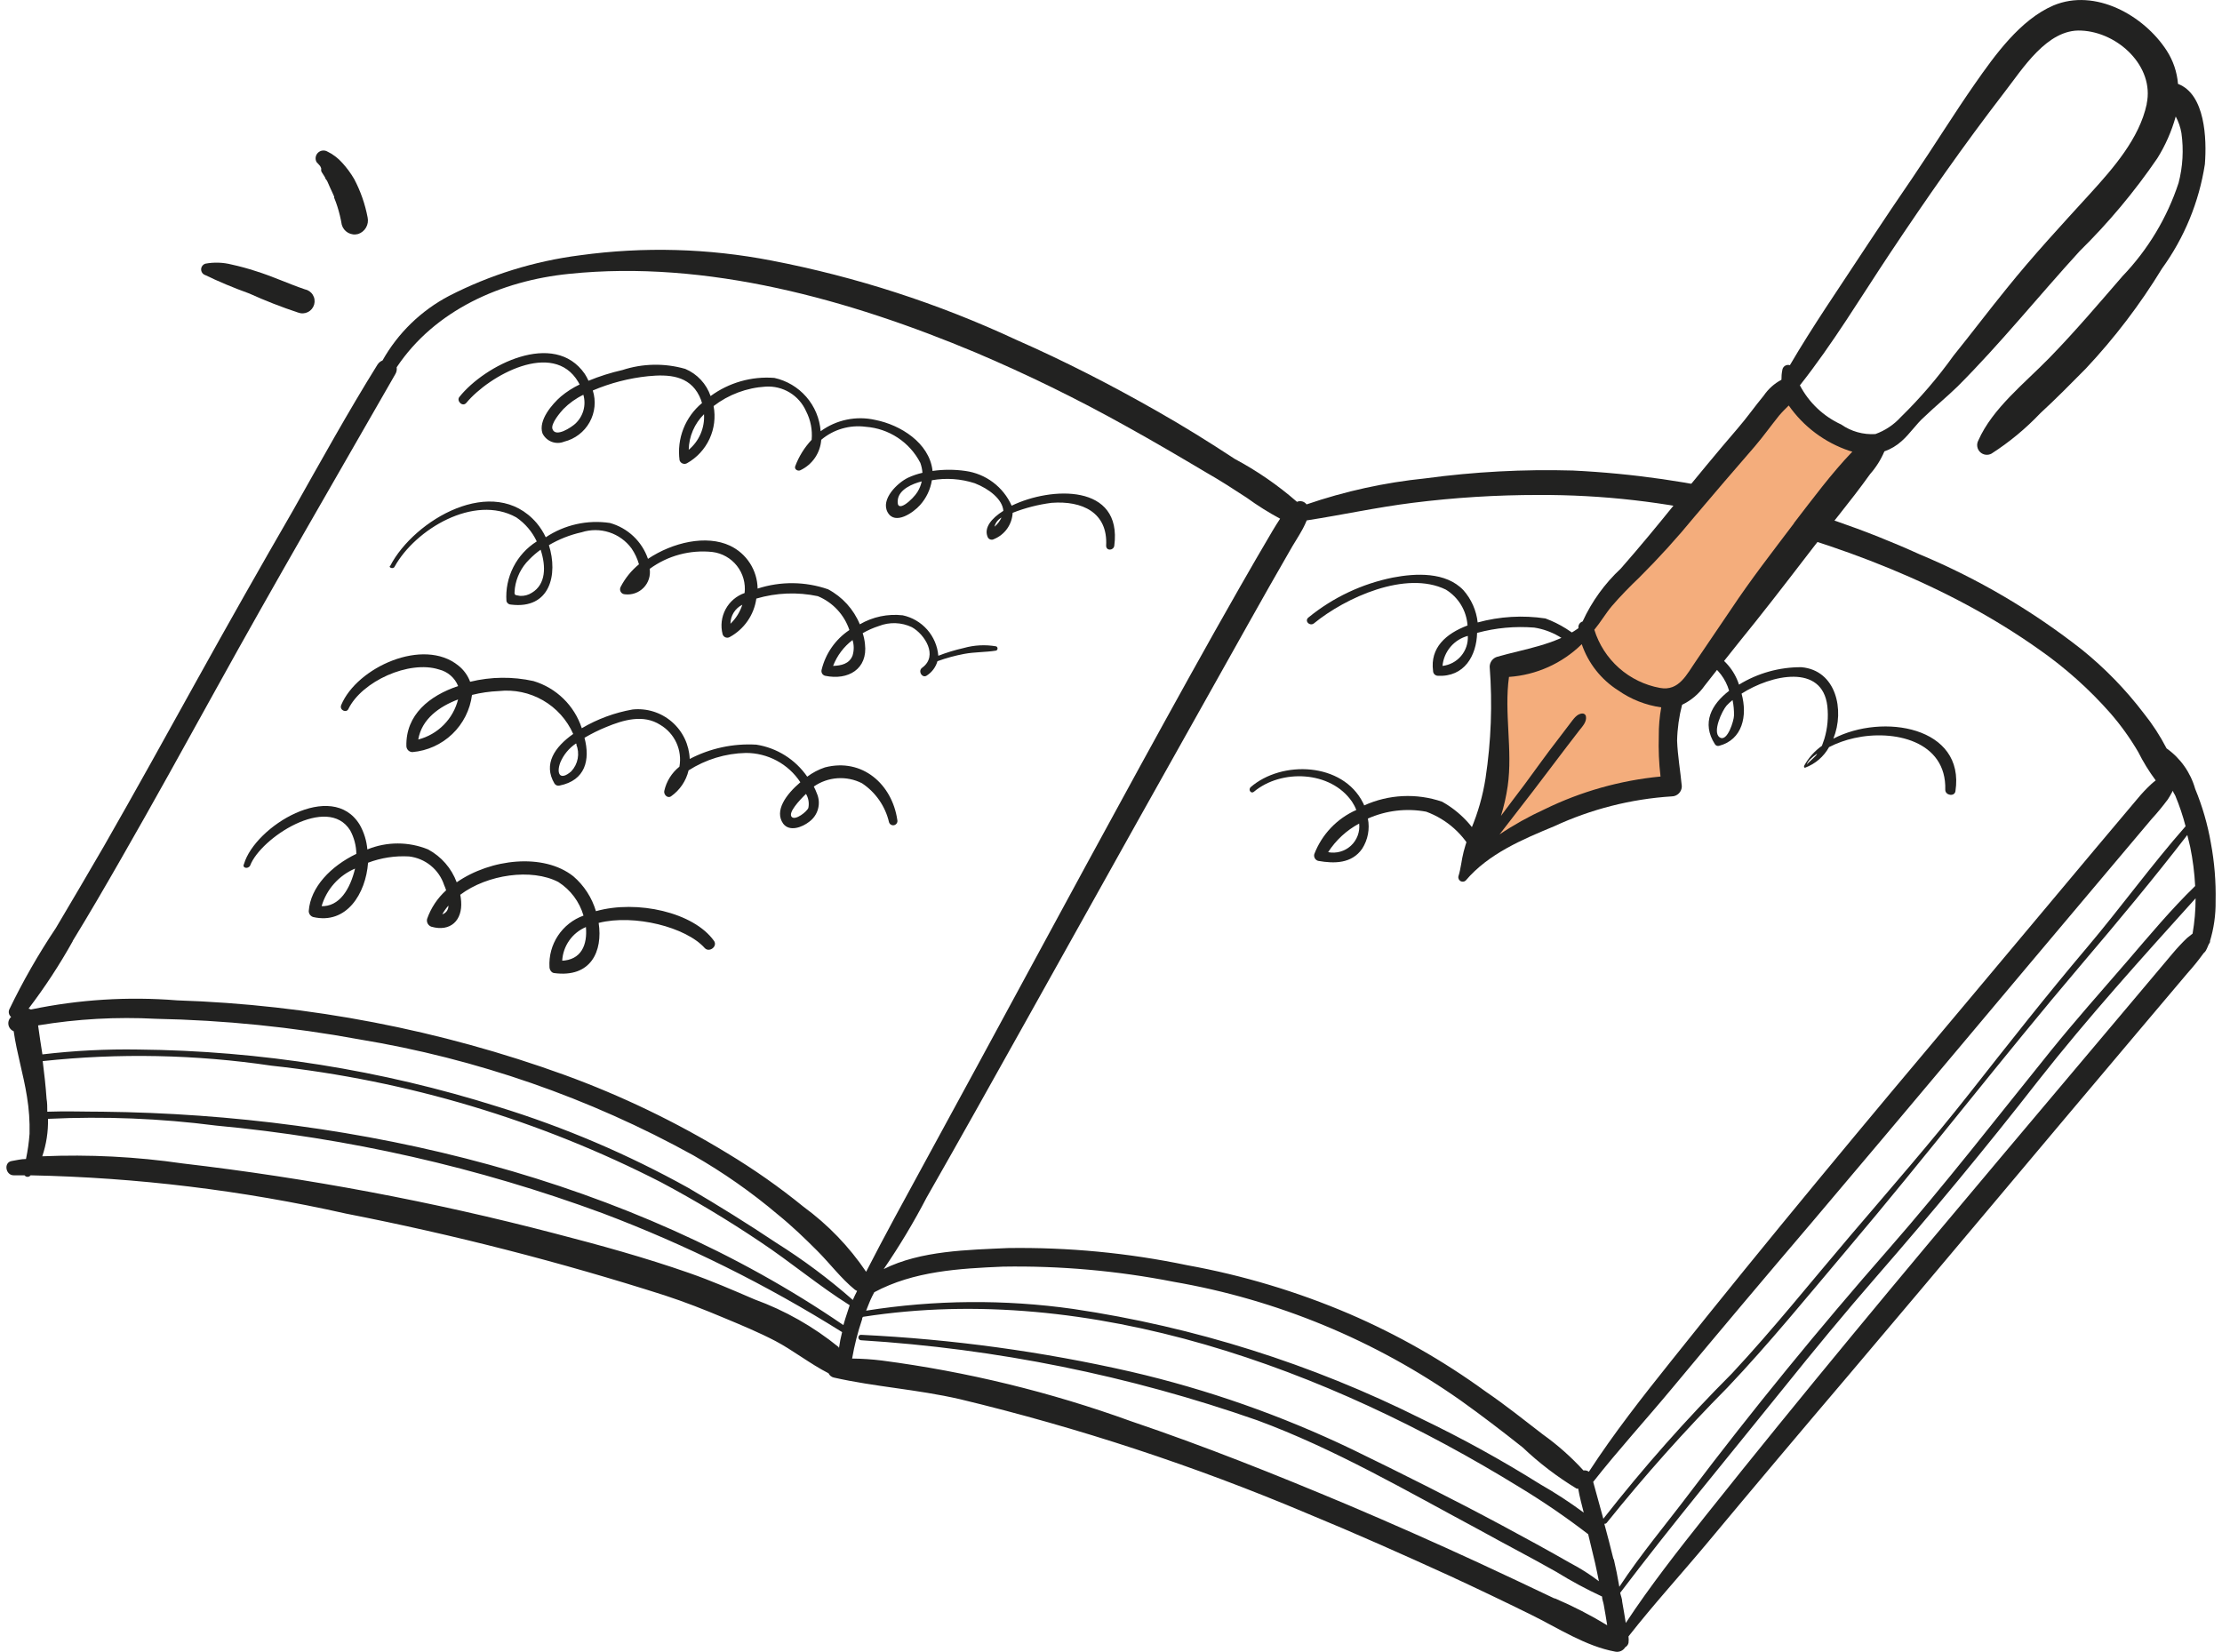 <svg width="156" height="116" viewBox="0 0 156 116" fill="none" xmlns="http://www.w3.org/2000/svg">
<g clip-path="url(#clip0_330_10494)">
<path d="M155.551 63.279C155.581 61.913 155.47 60.548 155.22 59.204C154.993 57.896 154.623 56.617 154.116 55.391C153.791 54.242 153.082 53.24 152.108 52.55C151.657 51.676 151.119 50.849 150.503 50.081C149.247 48.432 147.798 46.939 146.187 45.635C142.708 42.895 138.872 40.639 134.786 38.931C127.111 35.448 118.846 33.449 110.427 33.04C106.962 32.942 103.495 33.127 100.06 33.592C97.222 33.88 94.427 34.492 91.73 35.418C91.655 35.316 91.548 35.241 91.426 35.209C91.303 35.176 91.173 35.186 91.057 35.238C89.721 34.072 88.256 33.062 86.692 32.227C84.905 31.052 83.099 29.928 81.242 28.875C78.02 27.038 74.718 25.342 71.336 23.856C65.862 21.305 60.094 19.437 54.164 18.296C49.735 17.437 45.195 17.311 40.725 17.925C37.518 18.334 34.407 19.299 31.532 20.775C29.568 21.805 27.944 23.38 26.855 25.312C26.71 25.369 26.587 25.471 26.503 25.603C24.416 28.955 22.489 32.447 20.562 35.86C18.287 39.794 16.046 43.752 13.838 47.733C11.68 51.627 9.522 55.531 7.304 59.405C6.19 61.332 5.056 63.249 3.922 65.166C2.698 66.994 1.605 68.906 0.65 70.887C0.613 70.976 0.606 71.075 0.629 71.169C0.652 71.263 0.706 71.347 0.78 71.409C0.705 71.477 0.648 71.564 0.616 71.66C0.583 71.757 0.575 71.86 0.593 71.96C0.611 72.061 0.655 72.155 0.719 72.234C0.783 72.313 0.867 72.374 0.961 72.412C1.182 73.968 1.644 75.423 1.894 77.009C2.035 77.868 2.096 78.738 2.075 79.608C2.032 80.205 1.948 80.799 1.824 81.385C1.493 81.385 1.172 81.465 0.821 81.525C0.238 81.626 0.389 82.529 0.961 82.529H1.724C1.748 82.562 1.78 82.589 1.816 82.608C1.853 82.626 1.893 82.636 1.935 82.636C1.976 82.636 2.016 82.626 2.053 82.608C2.089 82.589 2.121 82.562 2.145 82.529C9.6 82.682 17.021 83.583 24.296 85.219C31.857 86.698 39.327 88.614 46.666 90.959C48.082 91.421 49.457 91.963 50.842 92.545C52.046 93.047 53.26 93.549 54.435 94.161C55.609 94.773 56.873 95.767 58.168 96.429C58.203 96.504 58.255 96.571 58.319 96.623C58.383 96.675 58.459 96.712 58.539 96.73C61.42 97.383 64.361 97.553 67.382 98.246C75.72 100.25 83.88 102.935 91.78 106.275C95.142 107.66 98.474 109.145 101.816 110.671C103.723 111.554 105.613 112.457 107.487 113.381C109.384 114.314 111.321 115.599 113.418 115.98C113.55 116.003 113.686 115.986 113.808 115.93C113.93 115.875 114.032 115.784 114.101 115.669C114.158 115.637 114.208 115.594 114.248 115.542C114.287 115.491 114.316 115.431 114.332 115.368C114.352 115.215 114.352 115.059 114.332 114.906C116.118 112.628 118.075 110.49 119.922 108.272C123.174 104.371 126.442 100.491 129.727 96.63C136.532 88.601 143.236 80.572 150.021 72.543L153.574 68.337C153.976 67.89 154.355 67.421 154.708 66.932C154.777 66.877 154.835 66.809 154.878 66.732C154.949 66.611 154.989 66.481 155.049 66.35C155.109 66.22 155.27 65.989 155.139 66.139C155.426 65.214 155.565 64.248 155.551 63.279ZM152.189 56.143C152.299 55.978 152.399 55.808 152.49 55.631L152.56 55.521C152.56 55.642 152.67 55.752 152.721 55.872C153.012 56.57 153.254 57.288 153.443 58.02C151.024 60.77 148.877 63.751 146.508 66.551C143.678 69.893 140.978 73.335 138.268 76.778C135.558 80.221 132.728 83.452 129.908 86.764C127.088 90.076 124.498 93.328 121.598 96.439C118.384 99.657 115.368 103.065 112.565 106.646C112.334 105.783 112.093 104.92 111.853 104.057C113.619 101.809 115.566 99.681 117.393 97.483C120.638 93.582 123.906 89.701 127.198 85.841C134.003 77.812 140.707 69.783 147.482 61.754L151.044 57.528C151.45 57.087 151.831 56.624 152.189 56.143ZM91.469 37.124C91.569 36.935 91.66 36.741 91.74 36.542C94.219 36.161 96.678 35.619 99.177 35.308C102.113 34.938 105.069 34.754 108.029 34.756C112.492 34.737 116.943 35.245 121.287 36.271C128.944 38.138 136.693 41.019 143.156 45.605C145.002 46.894 146.687 48.4 148.174 50.091C148.901 50.93 149.549 51.834 150.111 52.791C150.463 53.495 150.876 54.167 151.346 54.798C151.255 54.879 151.145 54.949 151.055 55.039C150.696 55.37 150.361 55.726 150.051 56.103L147.11 59.596L138.078 70.375C131.052 78.715 124.097 87.065 117.312 95.586C115.305 98.095 113.298 100.654 111.551 103.344C111.497 103.305 111.435 103.277 111.37 103.261C111.304 103.246 111.236 103.243 111.17 103.254C110.312 102.313 109.356 101.465 108.32 100.725C107.015 99.721 105.69 98.657 104.305 97.714C101.323 95.544 98.108 93.713 94.721 92.254C91.07 90.694 87.256 89.55 83.349 88.842C79.208 87.977 74.984 87.573 70.754 87.637C67.984 87.768 64.642 87.808 62.042 89.113C63.147 87.503 64.152 85.827 65.053 84.094C67.442 79.909 69.79 75.704 72.139 71.499C77.297 62.245 82.473 52.999 87.665 43.758C88.598 42.092 89.542 40.426 90.515 38.74C90.826 38.178 91.178 37.666 91.469 37.124ZM111.19 106.215C110.204 105.485 109.175 104.814 108.109 104.207C105.423 102.524 102.646 100.993 99.789 99.621C92.101 95.776 83.853 93.174 75.35 91.913C70.524 91.23 65.622 91.271 60.808 92.033C60.948 91.692 61.069 91.351 61.229 91.03L61.38 90.739C64.15 89.253 67.341 89.073 70.412 88.942C74.433 88.874 78.45 89.231 82.396 90.006C89.652 91.258 96.538 94.107 102.559 98.346C104.034 99.4 105.479 100.504 106.905 101.638C108.059 102.733 109.328 103.702 110.688 104.528H110.799C110.899 105.101 111.06 105.703 111.19 106.215ZM5.106 66.069C6.27 64.172 7.394 62.235 8.498 60.308C10.757 56.374 12.954 52.39 15.152 48.415C19.257 40.978 23.533 33.642 27.758 26.265C27.843 26.123 27.875 25.956 27.848 25.793C30.528 21.779 35.185 19.711 39.952 19.23C49.637 18.226 59.644 21.046 68.486 24.75C72.095 26.282 75.62 28.007 79.044 29.918C80.951 30.972 82.828 32.076 84.704 33.19C85.708 33.762 86.601 34.344 87.525 34.947C88.273 35.491 89.058 35.984 89.873 36.422C89.692 36.693 89.522 36.974 89.351 37.255C88.562 38.593 87.785 39.931 87.023 41.269C84.654 45.414 82.356 49.59 80.058 53.775C74.949 63.099 69.921 72.472 64.822 81.806C63.467 84.295 62.102 86.774 60.808 89.303C59.617 87.539 58.13 85.994 56.412 84.737C54.717 83.357 52.925 82.1 51.052 80.973C47.439 78.772 43.616 76.933 39.641 75.483C30.904 72.316 21.721 70.548 12.433 70.244C8.997 69.967 5.539 70.183 2.165 70.887C2.116 70.856 2.062 70.836 2.005 70.826C3.15 69.323 4.186 67.74 5.106 66.089V66.069ZM2.677 72.001C5.409 71.547 8.182 71.392 10.947 71.539C15.739 71.633 20.515 72.117 25.229 72.984C33.451 74.34 41.38 77.093 48.674 81.124C50.773 82.326 52.758 83.716 54.605 85.279C55.609 86.092 56.492 86.945 57.375 87.828C58.258 88.711 59.041 89.765 60.015 90.558C60.065 90.594 60.119 90.624 60.175 90.648C60.068 90.856 59.968 91.066 59.874 91.281C58.191 89.801 56.392 88.459 54.495 87.266C52.488 85.928 50.437 84.647 48.343 83.422C44.091 81.056 39.604 79.142 34.954 77.711C26.782 75.131 18.272 73.778 9.703 73.697C7.456 73.66 5.21 73.774 2.978 74.038C2.868 73.356 2.768 72.683 2.677 72.021V72.001ZM58.881 94.593C57.111 93.153 55.113 92.02 52.969 91.24C51.454 90.588 49.959 89.936 48.373 89.384C45.272 88.3 42.1 87.427 38.919 86.604C30.345 84.364 21.626 82.724 12.824 81.696C9.562 81.222 6.262 81.054 2.968 81.194C3.254 80.347 3.39 79.458 3.37 78.564C7.307 78.374 11.253 78.532 15.162 79.036C24.445 79.898 33.575 81.969 42.321 85.198C48.184 87.415 53.812 90.209 59.122 93.539C59.026 93.909 58.952 94.284 58.901 94.663L58.881 94.593ZM59.483 92.174C59.393 92.455 59.292 92.746 59.212 93.047C44.248 82.79 25.199 78.263 7.214 78.063C5.929 78.063 4.614 78.013 3.32 78.063C3.32 77.742 3.32 77.44 3.269 77.149C3.209 76.266 3.109 75.393 2.998 74.51C8.343 73.935 13.739 74.043 19.057 74.831C28.6 75.868 37.872 78.644 46.416 83.021C48.807 84.297 51.132 85.694 53.381 87.206C55.509 88.621 57.496 90.297 59.654 91.652L59.483 92.174ZM109.143 112.246C107.366 111.393 105.58 110.56 103.793 109.727C100.749 108.322 97.681 106.964 94.59 105.653C89.572 103.545 84.554 101.538 79.415 99.801C73.756 97.749 67.89 96.319 61.922 95.536C61.226 95.45 60.526 95.403 59.824 95.395C59.987 94.459 60.222 93.536 60.527 92.635C60.527 92.575 60.527 92.525 60.597 92.465C76.585 89.976 93.235 96.148 106.694 104.438C108.356 105.446 109.961 106.545 111.501 107.73L111.983 109.737C112.083 110.169 112.164 110.6 112.254 111.032C111.622 110.551 110.951 110.124 110.247 109.757C108.671 108.854 107.085 107.991 105.5 107.138C102.017 105.271 98.474 103.495 94.921 101.768C89.961 99.388 84.754 97.561 79.395 96.319C73.167 94.9 66.826 94.034 60.446 93.729C60.206 93.729 60.206 94.091 60.446 94.111C69.934 94.699 79.295 96.59 88.267 99.731C93.707 101.738 98.765 104.699 103.864 107.429C105.67 108.433 107.487 109.366 109.273 110.38C110.305 111.018 111.375 111.594 112.475 112.106C112.475 112.307 112.565 112.497 112.595 112.688C112.686 113.16 112.766 113.692 112.836 114.123C111.658 113.408 110.431 112.777 109.163 112.236L109.143 112.246ZM113.278 109.486C113.077 108.653 112.856 107.82 112.635 106.997C112.668 107.002 112.7 106.998 112.73 106.986C112.76 106.973 112.787 106.953 112.806 106.927C115.467 103.614 118.297 100.442 121.287 97.423C124.207 94.342 126.877 91.06 129.617 87.818C135.237 81.184 140.546 74.289 146.177 67.665C148.696 64.704 151.195 61.703 153.564 58.632C153.624 58.903 153.704 59.174 153.764 59.455C153.951 60.365 154.068 61.288 154.116 62.215C152.419 63.861 150.884 65.708 149.348 67.494C147.542 69.582 145.715 71.639 143.979 73.787C140.205 78.464 136.542 83.201 132.578 87.728C127.73 93.258 123.043 98.988 118.607 104.86C116.971 107.028 115.185 109.145 113.689 111.423C113.569 110.721 113.448 110.109 113.298 109.476L113.278 109.486ZM153.935 65.557L153.544 65.868C153.19 66.208 152.855 66.567 152.54 66.942L149.599 70.435L140.516 81.214C133.491 89.554 126.536 97.904 119.751 106.425C117.814 108.864 115.857 111.353 114.141 113.963C114.061 113.471 113.98 112.959 113.89 112.477C113.89 112.266 113.79 112.056 113.749 111.845C117.443 106.967 121.377 102.25 125.211 97.483C127.349 94.823 129.507 92.204 131.745 89.635C135.659 85.138 139.422 80.602 143.106 75.875C146.588 71.449 150.372 67.263 154.146 63.078C154.147 63.909 154.076 64.739 153.935 65.557Z" fill="#222221"/>
<path d="M32.746 28.282C34.332 26.375 38.838 23.846 40.595 26.817C40.632 26.875 40.665 26.936 40.695 26.998C40.223 27.223 39.782 27.506 39.38 27.841C38.768 28.373 37.774 29.517 38.086 30.43C38.218 30.703 38.45 30.915 38.733 31.023C39.017 31.131 39.33 31.127 39.611 31.012C39.985 30.919 40.337 30.75 40.643 30.516C40.95 30.282 41.205 29.988 41.393 29.651C41.581 29.314 41.698 28.942 41.737 28.558C41.776 28.174 41.735 27.787 41.618 27.419C42.856 26.893 44.165 26.555 45.502 26.416C46.928 26.275 48.383 26.355 49.095 27.801C49.174 27.962 49.237 28.13 49.286 28.302C48.704 28.783 48.255 29.404 47.979 30.106C47.703 30.808 47.611 31.569 47.71 32.317C47.726 32.369 47.753 32.416 47.789 32.456C47.826 32.496 47.871 32.527 47.921 32.547C47.971 32.568 48.025 32.576 48.079 32.573C48.133 32.569 48.185 32.554 48.232 32.528C48.925 32.138 49.477 31.541 49.812 30.821C50.147 30.101 50.247 29.294 50.099 28.513C51.153 27.704 52.425 27.228 53.752 27.148C54.346 27.11 54.936 27.256 55.444 27.564C55.952 27.873 56.353 28.33 56.593 28.875C56.911 29.493 57.047 30.189 56.984 30.882C56.48 31.418 56.087 32.049 55.83 32.739C55.749 32.959 56.02 33.11 56.191 33.02C56.603 32.826 56.957 32.526 57.214 32.15C57.472 31.774 57.624 31.336 57.656 30.882C58.084 30.52 58.583 30.252 59.12 30.095C59.658 29.938 60.222 29.895 60.778 29.968C61.58 30.027 62.353 30.29 63.025 30.733C63.696 31.175 64.243 31.783 64.612 32.498C64.695 32.724 64.746 32.96 64.762 33.2C64.416 33.278 64.08 33.392 63.758 33.541C63.016 33.893 61.801 35.057 62.323 35.98C62.845 36.904 64.14 35.98 64.591 35.468C65.032 34.979 65.321 34.372 65.424 33.722C66.43 33.545 67.464 33.617 68.435 33.933C69.439 34.324 70.382 35.057 70.443 35.87C69.579 36.412 69.088 37.064 69.329 37.676C69.342 37.721 69.365 37.762 69.397 37.797C69.429 37.831 69.468 37.858 69.511 37.876C69.554 37.893 69.601 37.9 69.648 37.897C69.694 37.894 69.74 37.88 69.78 37.857C70.153 37.706 70.474 37.453 70.707 37.126C70.94 36.798 71.075 36.411 71.095 36.01C71.975 35.663 72.896 35.427 73.835 35.308C75.973 35.147 77.789 35.98 77.659 38.319C77.659 38.7 78.181 38.67 78.231 38.319C78.803 33.953 73.795 34.164 71.025 35.509C70.736 34.86 70.287 34.296 69.72 33.869C69.153 33.442 68.486 33.167 67.783 33.07C67.014 32.959 66.233 32.959 65.465 33.07V33.01C65.224 31.103 63.236 29.838 61.45 29.487C60.791 29.337 60.108 29.33 59.447 29.467C58.786 29.604 58.161 29.881 57.616 30.28C57.548 29.389 57.196 28.544 56.61 27.87C56.024 27.195 55.237 26.728 54.364 26.536C52.768 26.412 51.18 26.864 49.888 27.811C49.743 27.386 49.51 26.996 49.203 26.668C48.897 26.339 48.525 26.079 48.112 25.904C46.665 25.488 45.127 25.516 43.696 25.984C42.883 26.168 42.087 26.419 41.317 26.737C41.242 26.57 41.155 26.409 41.056 26.255C38.908 23.144 34.031 25.643 32.254 27.871C32.024 28.142 32.475 28.614 32.746 28.282ZM64.411 34.545C64.13 35.017 62.875 36.201 63.036 35.067C63.146 34.364 64.039 33.973 64.712 33.802C64.655 34.065 64.553 34.316 64.411 34.545ZM69.82 36.984C69.853 36.849 69.914 36.722 69.999 36.611C70.083 36.5 70.19 36.409 70.312 36.342C70.198 36.59 70.03 36.809 69.82 36.984ZM48.353 31.584C48.371 30.643 48.757 29.747 49.427 29.085C49.456 29.557 49.374 30.029 49.188 30.463C49.001 30.897 48.715 31.281 48.353 31.584ZM40.394 29.748C40.123 29.999 39.009 30.751 38.788 30.129C38.648 29.748 39.36 28.935 39.551 28.724C39.959 28.313 40.434 27.973 40.956 27.72C41.059 28.077 41.061 28.456 40.962 28.814C40.862 29.172 40.666 29.495 40.394 29.748Z" fill="#222221"/>
<path d="M27.708 39.784C29.153 37.175 33.288 34.675 36.249 36.331C36.869 36.755 37.365 37.337 37.684 38.018C36.983 38.459 36.415 39.082 36.04 39.821C35.665 40.56 35.498 41.386 35.556 42.213C35.576 42.283 35.618 42.344 35.676 42.388C35.734 42.431 35.805 42.454 35.877 42.454C38.617 42.795 39.19 40.346 38.537 38.279C39.251 37.859 40.027 37.554 40.836 37.375C41.465 37.173 42.141 37.174 42.77 37.378C43.398 37.581 43.947 37.977 44.338 38.509C44.571 38.85 44.748 39.226 44.86 39.623C44.328 40.059 43.89 40.598 43.575 41.209C43.546 41.262 43.531 41.322 43.531 41.383C43.532 41.443 43.548 41.503 43.578 41.555C43.608 41.608 43.652 41.652 43.704 41.682C43.757 41.713 43.816 41.73 43.876 41.731C44.116 41.76 44.359 41.733 44.586 41.653C44.813 41.573 45.019 41.441 45.187 41.268C45.355 41.095 45.481 40.886 45.555 40.656C45.629 40.427 45.648 40.183 45.613 39.945C46.882 39.014 48.454 38.592 50.019 38.76C50.699 38.846 51.318 39.196 51.741 39.736C52.164 40.275 52.356 40.96 52.277 41.641C51.703 41.841 51.226 42.249 50.94 42.784C50.654 43.32 50.579 43.943 50.731 44.531C50.745 44.581 50.771 44.628 50.806 44.666C50.841 44.705 50.884 44.736 50.933 44.755C50.981 44.774 51.034 44.782 51.086 44.778C51.138 44.774 51.188 44.758 51.233 44.732C51.733 44.459 52.163 44.072 52.487 43.603C52.811 43.135 53.021 42.597 53.1 42.032C54.502 41.619 55.985 41.56 57.416 41.862C57.934 42.076 58.401 42.399 58.783 42.81C59.166 43.22 59.456 43.708 59.633 44.24C58.659 44.89 57.964 45.882 57.686 47.02C57.673 47.064 57.668 47.111 57.673 47.157C57.678 47.203 57.692 47.247 57.714 47.288C57.737 47.328 57.767 47.363 57.804 47.392C57.841 47.42 57.883 47.44 57.927 47.452C59.543 47.793 60.938 46.98 60.727 45.224C60.702 44.964 60.648 44.709 60.567 44.461C60.926 44.255 61.306 44.086 61.701 43.959C62.072 43.813 62.47 43.745 62.868 43.758C63.267 43.772 63.659 43.868 64.019 44.039C64.923 44.541 65.886 46.047 64.752 46.88C64.411 47.111 64.752 47.663 65.073 47.432C65.434 47.198 65.698 46.842 65.816 46.428C66.427 46.207 67.054 46.036 67.693 45.916C68.435 45.776 69.188 45.806 69.931 45.685C69.962 45.674 69.988 45.654 70.007 45.627C70.025 45.6 70.035 45.568 70.035 45.535C70.035 45.502 70.025 45.47 70.007 45.443C69.988 45.416 69.962 45.396 69.931 45.384C69.172 45.254 68.393 45.295 67.653 45.505C67.048 45.641 66.454 45.822 65.876 46.047C65.82 45.368 65.547 44.725 65.097 44.213C64.646 43.702 64.043 43.349 63.377 43.206C62.332 43.088 61.276 43.31 60.366 43.839C59.931 42.785 59.144 41.916 58.138 41.38C56.538 40.824 54.801 40.807 53.19 41.33C53.18 40.697 52.993 40.08 52.651 39.548C52.309 39.016 51.825 38.59 51.253 38.319C49.587 37.536 47.239 38.078 45.492 39.242C45.285 38.637 44.933 38.092 44.468 37.653C44.003 37.214 43.438 36.895 42.823 36.723C41.248 36.486 39.641 36.843 38.316 37.727C38.146 37.366 37.93 37.029 37.674 36.723C34.663 33.22 29.073 36.502 27.397 39.734C27.236 39.814 27.598 40.015 27.708 39.784ZM51.283 43.799C51.285 43.521 51.364 43.249 51.511 43.014C51.658 42.778 51.868 42.588 52.116 42.464C51.954 42.971 51.668 43.43 51.283 43.799ZM59.854 46.037C59.623 46.619 59.062 46.739 58.489 46.759C58.767 46.039 59.24 45.41 59.854 44.943C59.965 45.299 59.965 45.68 59.854 46.037ZM37.343 41.621C37.096 41.782 36.804 41.859 36.51 41.842C36.088 41.761 36.098 41.842 36.148 41.3C36.251 40.538 36.604 39.831 37.152 39.292C37.399 39.038 37.667 38.806 37.955 38.6C38.346 39.784 38.326 41.029 37.343 41.621Z" fill="#222221"/>
<path d="M24.456 49.79C25.4 47.843 28.722 46.338 30.819 47.01C31.12 47.083 31.399 47.226 31.633 47.429C31.867 47.631 32.049 47.887 32.164 48.174C30.157 48.847 28.481 50.182 28.531 52.39C28.533 52.501 28.579 52.606 28.657 52.685C28.736 52.763 28.841 52.809 28.952 52.811C30.004 52.721 30.992 52.273 31.754 51.543C32.516 50.813 33.004 49.843 33.138 48.797C33.752 48.643 34.381 48.553 35.014 48.526C36.093 48.407 37.181 48.635 38.121 49.177C39.061 49.718 39.804 50.544 40.243 51.537C38.949 52.45 38.116 53.654 38.928 55.019C38.965 55.079 39.02 55.125 39.086 55.15C39.151 55.175 39.223 55.179 39.29 55.16C41.096 54.798 41.448 53.363 41.036 51.807C41.522 51.519 42.028 51.267 42.552 51.055C43.756 50.553 45.171 50.132 46.365 50.904C46.859 51.199 47.252 51.638 47.49 52.161C47.729 52.685 47.802 53.269 47.7 53.835C47.161 54.265 46.785 54.867 46.636 55.541C46.586 55.792 46.867 56.093 47.118 55.912C47.734 55.477 48.17 54.831 48.343 54.096C49.544 53.328 50.932 52.904 52.357 52.871C53.117 52.868 53.865 53.055 54.535 53.414C55.204 53.773 55.774 54.294 56.191 54.929C55.187 55.782 54.344 56.936 54.987 57.839C55.438 58.431 56.331 58.08 56.803 57.709C57.111 57.488 57.333 57.167 57.431 56.802C57.53 56.436 57.5 56.047 57.345 55.702C57.286 55.54 57.215 55.382 57.135 55.23C57.625 54.889 58.198 54.688 58.794 54.647C59.389 54.607 59.985 54.728 60.517 54.999C61.474 55.634 62.152 56.611 62.414 57.729C62.435 57.806 62.486 57.872 62.556 57.911C62.625 57.951 62.708 57.961 62.785 57.94C62.862 57.919 62.928 57.867 62.967 57.798C63.007 57.728 63.017 57.646 62.996 57.568C62.634 55.079 60.547 53.203 57.917 53.885C57.47 54.034 57.05 54.255 56.673 54.537C56.261 53.94 55.732 53.432 55.118 53.045C54.504 52.659 53.817 52.401 53.1 52.289C51.479 52.193 49.862 52.54 48.423 53.293C48.404 52.796 48.282 52.307 48.067 51.859C47.851 51.41 47.546 51.011 47.169 50.685C46.793 50.36 46.354 50.115 45.879 49.966C45.404 49.817 44.903 49.768 44.408 49.82C43.152 50.042 41.945 50.487 40.846 51.135C40.59 50.35 40.148 49.639 39.557 49.062C38.966 48.485 38.244 48.06 37.453 47.823C35.987 47.499 34.466 47.516 33.007 47.873C32.841 47.427 32.557 47.035 32.184 46.739C29.725 44.732 25.058 46.86 23.954 49.509C23.814 49.87 24.316 50.081 24.456 49.79ZM56.572 55.722C56.758 56.021 56.823 56.38 56.753 56.725C56.673 56.976 55.83 57.649 55.579 57.358C55.328 57.067 56.071 56.244 56.612 55.722H56.572ZM40.454 52.259C40.585 52.577 40.622 52.926 40.56 53.264C40.497 53.603 40.339 53.916 40.103 54.166C39.32 54.849 39.039 54.327 39.34 53.534C39.568 52.995 39.948 52.535 40.434 52.209C40.434 52.209 40.494 52.239 40.494 52.259H40.454ZM32.164 49.098C31.996 49.778 31.647 50.401 31.154 50.899C30.661 51.397 30.043 51.753 29.364 51.928C29.605 50.503 30.819 49.61 32.204 49.098H32.164Z" fill="#222221"/>
<path d="M17.561 60.78C18.294 58.843 23.001 55.762 24.587 58.311C24.861 58.817 25.009 59.382 25.018 59.957C23.242 60.81 21.797 62.285 21.676 63.972C21.676 64.066 21.706 64.158 21.762 64.234C21.818 64.309 21.897 64.365 21.987 64.393C24.326 64.935 25.68 62.757 25.841 60.579C26.757 60.234 27.734 60.083 28.712 60.138C29.272 60.201 29.802 60.424 30.24 60.78C30.677 61.136 31.004 61.609 31.18 62.145C31.235 62.266 31.282 62.39 31.321 62.516C30.715 63.063 30.256 63.753 29.986 64.524C29.958 64.638 29.974 64.759 30.032 64.861C30.09 64.964 30.185 65.041 30.297 65.076C31.622 65.447 32.475 64.634 32.375 63.289C32.364 63.134 32.344 62.98 32.315 62.828C34.221 61.392 37.333 60.961 39.2 61.934C40.055 62.48 40.683 63.318 40.966 64.293C40.232 64.557 39.603 65.052 39.172 65.703C38.742 66.354 38.533 67.127 38.577 67.906C38.577 68.076 38.708 68.307 38.898 68.327C41.498 68.679 42.331 66.782 42.03 64.805C44.539 64.172 48.172 65.106 49.477 66.571C49.788 66.912 50.4 66.461 50.129 66.069C48.704 64.062 44.73 63.169 41.839 63.982C41.556 63.03 41.006 62.18 40.253 61.533C38.166 59.877 34.452 60.298 32.064 61.954C31.697 60.967 30.984 60.146 30.056 59.646C28.689 59.088 27.158 59.088 25.791 59.646C25.739 59.039 25.558 58.45 25.259 57.92C23.312 54.698 17.902 58.03 17.13 60.67C16.979 60.951 17.411 61.051 17.561 60.78ZM22.579 63.63C22.751 63.044 23.05 62.503 23.457 62.047C23.863 61.59 24.365 61.229 24.928 60.991C24.587 62.406 23.844 63.701 22.509 63.63H22.579ZM39.471 67.464C39.498 66.953 39.669 66.46 39.964 66.041C40.258 65.622 40.665 65.294 41.136 65.096C41.247 66.33 40.825 67.424 39.4 67.464H39.471ZM31.04 64.222C31.163 63.996 31.311 63.784 31.482 63.59C31.488 63.74 31.44 63.887 31.346 64.004C31.252 64.12 31.118 64.198 30.97 64.222H31.04Z" fill="#222221"/>
<path d="M92.252 43.769C94.45 41.972 98.695 40.025 101.505 41.4C101.942 41.667 102.309 42.035 102.575 42.474C102.84 42.912 102.996 43.408 103.031 43.919C101.515 44.491 100.391 45.485 100.612 47.111C100.612 47.199 100.646 47.285 100.708 47.348C100.77 47.412 100.854 47.449 100.943 47.452C102.81 47.552 103.663 46.037 103.703 44.441C105.01 44.086 106.368 43.96 107.718 44.069C108.93 44.258 110.028 44.892 110.799 45.846C111.521 46.53 112.03 47.408 112.264 48.375C111.839 48.768 111.528 49.267 111.361 49.82C111.342 49.889 111.344 49.961 111.367 50.028C111.389 50.095 111.43 50.155 111.486 50.199C111.541 50.242 111.609 50.269 111.679 50.275C111.75 50.281 111.821 50.266 111.883 50.232C112.222 50.108 112.515 49.885 112.725 49.591C112.935 49.297 113.05 48.947 113.057 48.586C113.763 48.036 114.539 47.584 115.365 47.241C116.55 46.699 118.587 45.856 119.872 46.498C120.611 46.956 121.155 47.671 121.397 48.506C120.153 49.459 119.45 50.764 120.394 52.249C120.423 52.3 120.468 52.34 120.523 52.362C120.578 52.384 120.638 52.386 120.695 52.37C122.331 51.938 122.702 50.272 122.27 48.706C124.358 47.371 127.941 46.589 128.292 49.58C128.378 50.355 128.306 51.141 128.081 51.888C128.031 52.048 127.971 52.209 127.911 52.37C127.391 52.74 126.961 53.224 126.656 53.785C126.656 53.845 126.656 53.925 126.736 53.905C127.45 53.639 128.044 53.126 128.413 52.46C128.972 52.175 129.566 51.963 130.179 51.828C132.949 51.205 136.672 52.018 136.572 55.461C136.572 55.852 137.214 55.963 137.285 55.561C137.977 51.025 132.176 50.061 128.714 51.868C129.527 49.861 128.914 47.06 126.465 46.85C124.921 46.843 123.406 47.267 122.09 48.074C121.928 47.571 121.668 47.106 121.323 46.706C120.978 46.306 120.556 45.979 120.082 45.746C118.597 45.184 116.62 45.946 115.265 46.548C114.482 46.883 113.735 47.296 113.037 47.783C112.62 46.785 112.002 45.883 111.222 45.133C110.441 44.384 109.515 43.803 108.5 43.427C106.912 43.188 105.292 43.284 103.743 43.708C103.651 42.867 103.3 42.075 102.74 41.44C101.505 40.145 99.397 40.246 97.782 40.557C95.622 40.993 93.6 41.947 91.89 43.337C91.529 43.588 91.96 44.009 92.252 43.769ZM127.539 52.992C127.409 53.183 126.867 53.604 126.847 53.704C126.897 53.444 127.228 53.163 127.569 52.922L127.539 52.992ZM121.738 50.252C121.738 50.573 121.277 52.139 120.735 51.777C120.193 51.416 120.905 49.901 121.216 49.549C121.347 49.409 121.488 49.278 121.638 49.158C121.713 49.518 121.747 49.885 121.738 50.252ZM101.274 46.759C101.319 46.268 101.514 45.803 101.831 45.426C102.149 45.049 102.575 44.779 103.051 44.652C103.08 45.163 102.912 45.667 102.581 46.059C102.251 46.45 101.783 46.701 101.274 46.759Z" fill="#222221"/>
<path d="M88.026 55.601C89.953 53.985 93.426 54.116 94.921 56.294C95.043 56.476 95.144 56.671 95.222 56.876C94.55 57.172 93.943 57.599 93.437 58.131C92.93 58.663 92.534 59.291 92.272 59.977C92.247 60.076 92.261 60.18 92.312 60.268C92.362 60.356 92.445 60.421 92.543 60.449C93.677 60.65 94.901 60.65 95.634 59.596C96.036 58.968 96.18 58.209 96.035 57.478C97.32 56.907 98.748 56.739 100.13 56.996C101.592 57.533 102.792 58.611 103.482 60.007C103.683 59.766 103.894 59.526 104.115 59.305C103.484 58.034 102.483 56.985 101.244 56.294C99.454 55.682 97.498 55.775 95.774 56.555C95.754 56.492 95.727 56.431 95.694 56.374C94.269 53.524 89.983 53.363 87.785 55.29C87.625 55.521 87.866 55.742 88.026 55.601ZM93.245 59.837C93.789 58.993 94.538 58.302 95.423 57.829C95.455 58.116 95.419 58.406 95.319 58.676C95.218 58.947 95.055 59.189 94.843 59.385C94.631 59.58 94.375 59.723 94.098 59.801C93.82 59.88 93.528 59.892 93.245 59.837Z" fill="#222221"/>
<path d="M17.491 20.605C18.614 21.113 19.763 21.562 20.933 21.949C21.044 21.991 21.162 22.01 21.28 22.003C21.398 21.997 21.514 21.966 21.619 21.913C21.725 21.86 21.818 21.785 21.893 21.694C21.968 21.603 22.024 21.497 22.056 21.383C22.088 21.269 22.096 21.15 22.08 21.033C22.064 20.916 22.023 20.804 21.961 20.703C21.899 20.602 21.816 20.516 21.719 20.449C21.621 20.382 21.511 20.336 21.395 20.314C20.241 19.922 19.127 19.4 17.963 19.039C17.406 18.856 16.84 18.702 16.267 18.577C15.659 18.422 15.026 18.401 14.41 18.517C14.334 18.542 14.268 18.587 14.217 18.648C14.166 18.709 14.134 18.783 14.123 18.862C14.113 18.941 14.125 19.02 14.158 19.093C14.191 19.165 14.243 19.226 14.309 19.27C15.346 19.77 16.408 20.216 17.491 20.605Z" fill="#222221"/>
<path d="M22.479 11.662C22.507 11.71 22.53 11.761 22.549 11.813V11.883V12.004C22.576 12.067 22.61 12.127 22.65 12.184L22.82 12.455C22.82 12.535 22.911 12.616 22.961 12.696L23.021 12.826C22.941 12.666 23.021 12.826 23.021 12.826C23.121 13.067 23.232 13.298 23.342 13.539L23.463 13.81V13.89C23.543 14.091 23.623 14.292 23.683 14.492C23.817 14.913 23.921 15.342 23.994 15.777C24.027 15.896 24.083 16.007 24.158 16.105C24.234 16.202 24.328 16.283 24.436 16.344C24.543 16.404 24.661 16.443 24.784 16.458C24.906 16.473 25.03 16.463 25.149 16.43C25.381 16.351 25.577 16.191 25.699 15.978C25.821 15.765 25.861 15.515 25.811 15.275C25.633 14.333 25.315 13.423 24.868 12.575C24.631 12.169 24.352 11.789 24.035 11.441C23.735 11.101 23.37 10.825 22.961 10.629C22.857 10.575 22.739 10.557 22.624 10.575C22.508 10.593 22.402 10.647 22.319 10.73C22.237 10.812 22.183 10.919 22.164 11.034C22.146 11.149 22.165 11.267 22.218 11.371L22.479 11.662Z" fill="#222221"/>
<path d="M124.709 27.781C124.709 27.781 112.154 42.835 111.843 43.558C110.864 44.806 109.572 45.772 108.099 46.358C106.955 46.669 105.299 47.09 105.299 47.09C105.299 47.09 104.988 56.434 104.155 58.201C103.743 59.032 103.407 59.899 103.151 60.79C103.151 60.79 108.651 57.057 111.552 56.535C113.557 56.147 115.536 55.628 117.473 54.979C117.473 54.979 116.018 50.513 117.262 49.058C118.507 47.602 131.494 31.303 131.494 31.303C131.494 31.303 128.061 30.169 126.817 28.915C125.572 27.66 125.472 27.048 125.472 27.048L124.709 27.781Z" fill="#F4AD7C"/>
<path d="M152.911 5.891C152.843 5.058 152.571 4.255 152.118 3.553C150.513 1.074 147.1 -0.843 144.17 0.381C141.831 1.385 140.055 3.874 138.64 5.901C137.224 7.929 135.769 10.277 134.304 12.435C132.236 15.446 130.209 18.557 128.172 21.628C127.319 22.933 126.466 24.268 125.663 25.643C125.605 25.625 125.544 25.619 125.485 25.627C125.425 25.635 125.368 25.656 125.317 25.689C125.266 25.721 125.223 25.765 125.191 25.816C125.159 25.867 125.138 25.924 125.131 25.984C125.086 26.209 125.066 26.438 125.07 26.666C124.571 26.931 124.144 27.313 123.826 27.781C123.204 28.533 122.642 29.336 121.999 30.079C120.514 31.805 119.069 33.562 117.634 35.328C116.379 36.883 115.114 38.419 113.79 39.925C112.663 40.976 111.752 42.237 111.11 43.638C111.013 43.668 110.929 43.733 110.876 43.819C110.822 43.906 110.802 44.009 110.819 44.11C109.183 45.284 107.005 45.575 105.118 46.117C104.965 46.16 104.831 46.253 104.735 46.379C104.639 46.506 104.587 46.66 104.586 46.819C104.786 49.431 104.688 52.058 104.295 54.648C104.106 55.865 103.769 57.055 103.292 58.191C103.083 58.715 102.905 59.251 102.76 59.797C102.609 60.369 102.569 60.981 102.388 61.543C102.376 61.607 102.384 61.672 102.412 61.731C102.439 61.79 102.484 61.839 102.54 61.871C102.597 61.903 102.662 61.917 102.726 61.91C102.791 61.904 102.852 61.877 102.9 61.834C104.506 59.937 106.915 58.933 109.113 58.02C111.709 56.816 114.506 56.104 117.363 55.922C117.456 55.922 117.549 55.904 117.635 55.868C117.722 55.832 117.8 55.78 117.866 55.714C117.933 55.648 117.985 55.569 118.021 55.483C118.057 55.396 118.075 55.303 118.075 55.21C117.975 54.136 117.784 53.082 117.744 52.008C117.763 51.158 117.881 50.312 118.095 49.489C118.73 49.184 119.277 48.721 119.681 48.144C120.474 47.141 121.247 46.137 122.06 45.133C123.695 43.126 125.291 41.059 126.877 38.991C128.332 37.084 129.888 35.258 131.293 33.291C131.712 32.816 132.051 32.277 132.297 31.695C132.746 31.538 133.159 31.292 133.511 30.972C134.103 30.45 134.515 29.788 135.117 29.256C135.87 28.533 136.682 27.871 137.435 27.138C140.446 24.127 143.126 20.785 146.006 17.634C148.029 15.644 149.854 13.462 151.456 11.12C152.027 10.207 152.463 9.217 152.751 8.18C152.947 8.543 153.082 8.937 153.152 9.344C153.317 10.513 153.249 11.704 152.951 12.847C152.146 15.294 150.801 17.53 149.017 19.39C147.341 21.327 145.695 23.264 143.909 25.101C142.122 26.938 139.894 28.664 138.891 30.932C138.822 31.061 138.796 31.209 138.818 31.354C138.839 31.498 138.907 31.632 139.01 31.736C139.114 31.839 139.247 31.907 139.392 31.928C139.537 31.95 139.685 31.924 139.814 31.855C141.068 31.05 142.22 30.096 143.246 29.015C144.34 28.011 145.394 26.938 146.438 25.884C148.458 23.732 150.251 21.378 151.787 18.858C153.358 16.69 154.39 14.178 154.798 11.532C154.939 9.735 154.818 6.614 152.911 5.891ZM108.44 56.826C107.341 57.328 106.283 57.919 105.279 58.592C106.062 57.589 106.834 56.585 107.607 55.581C108.38 54.578 109.183 53.494 109.976 52.46L110.879 51.286C111.11 50.995 111.421 50.673 111.341 50.282C111.327 50.231 111.298 50.185 111.256 50.153C111.214 50.12 111.163 50.102 111.11 50.101C110.708 50.101 110.458 50.513 110.237 50.794L109.344 51.968C108.561 52.972 107.798 54.056 107.025 55.099C106.473 55.832 105.921 56.555 105.379 57.287C105.591 56.605 105.749 55.907 105.851 55.2C106.212 52.661 105.59 50.061 105.941 47.532C107.863 47.399 109.675 46.584 111.05 45.234C111.51 46.579 112.417 47.726 113.619 48.486C114.515 49.112 115.547 49.518 116.63 49.67C116.511 50.332 116.454 51.004 116.459 51.677C116.429 52.629 116.469 53.582 116.58 54.527C113.751 54.799 110.994 55.578 108.44 56.826ZM125.944 36.753C124.428 38.76 122.933 40.677 121.538 42.775L119.089 46.388C118.426 47.341 117.884 48.556 116.54 48.305C115.472 48.11 114.478 47.626 113.666 46.906C112.854 46.186 112.254 45.257 111.933 44.22C112.375 43.688 112.726 43.076 113.167 42.554C113.78 41.842 114.432 41.179 115.094 40.547C116.452 39.194 117.742 37.773 118.958 36.291C120.353 34.635 121.768 32.999 123.184 31.363C123.786 30.661 124.328 29.898 124.91 29.176C125.111 28.935 125.351 28.704 125.582 28.473C126.624 29.962 128.115 31.077 129.838 31.655L130.048 31.715C128.593 33.23 127.278 35.007 125.954 36.723L125.944 36.753ZM150.713 7.316C150.201 9.725 148.355 11.823 146.749 13.589C144.742 15.787 142.734 17.955 140.878 20.263C139.613 21.819 138.409 23.415 137.154 24.97C136.048 26.515 134.809 27.959 133.451 29.286C132.962 29.824 132.348 30.234 131.664 30.48C130.812 30.534 129.966 30.297 129.266 29.808C128.021 29.238 127 28.271 126.365 27.058C128.684 24.127 130.641 20.866 132.678 17.805C135.257 13.93 137.887 10.167 140.707 6.504C141.982 4.868 143.718 2.017 146.117 2.148C148.706 2.258 151.265 4.667 150.713 7.286V7.316Z" fill="#222221"/>
</g>
<defs>
<clipPath id="clip0_330_10494">
<rect width="155.122" height="116" fill="white" transform="translate(0.439)"/>
</clipPath>
</defs>
</svg>
